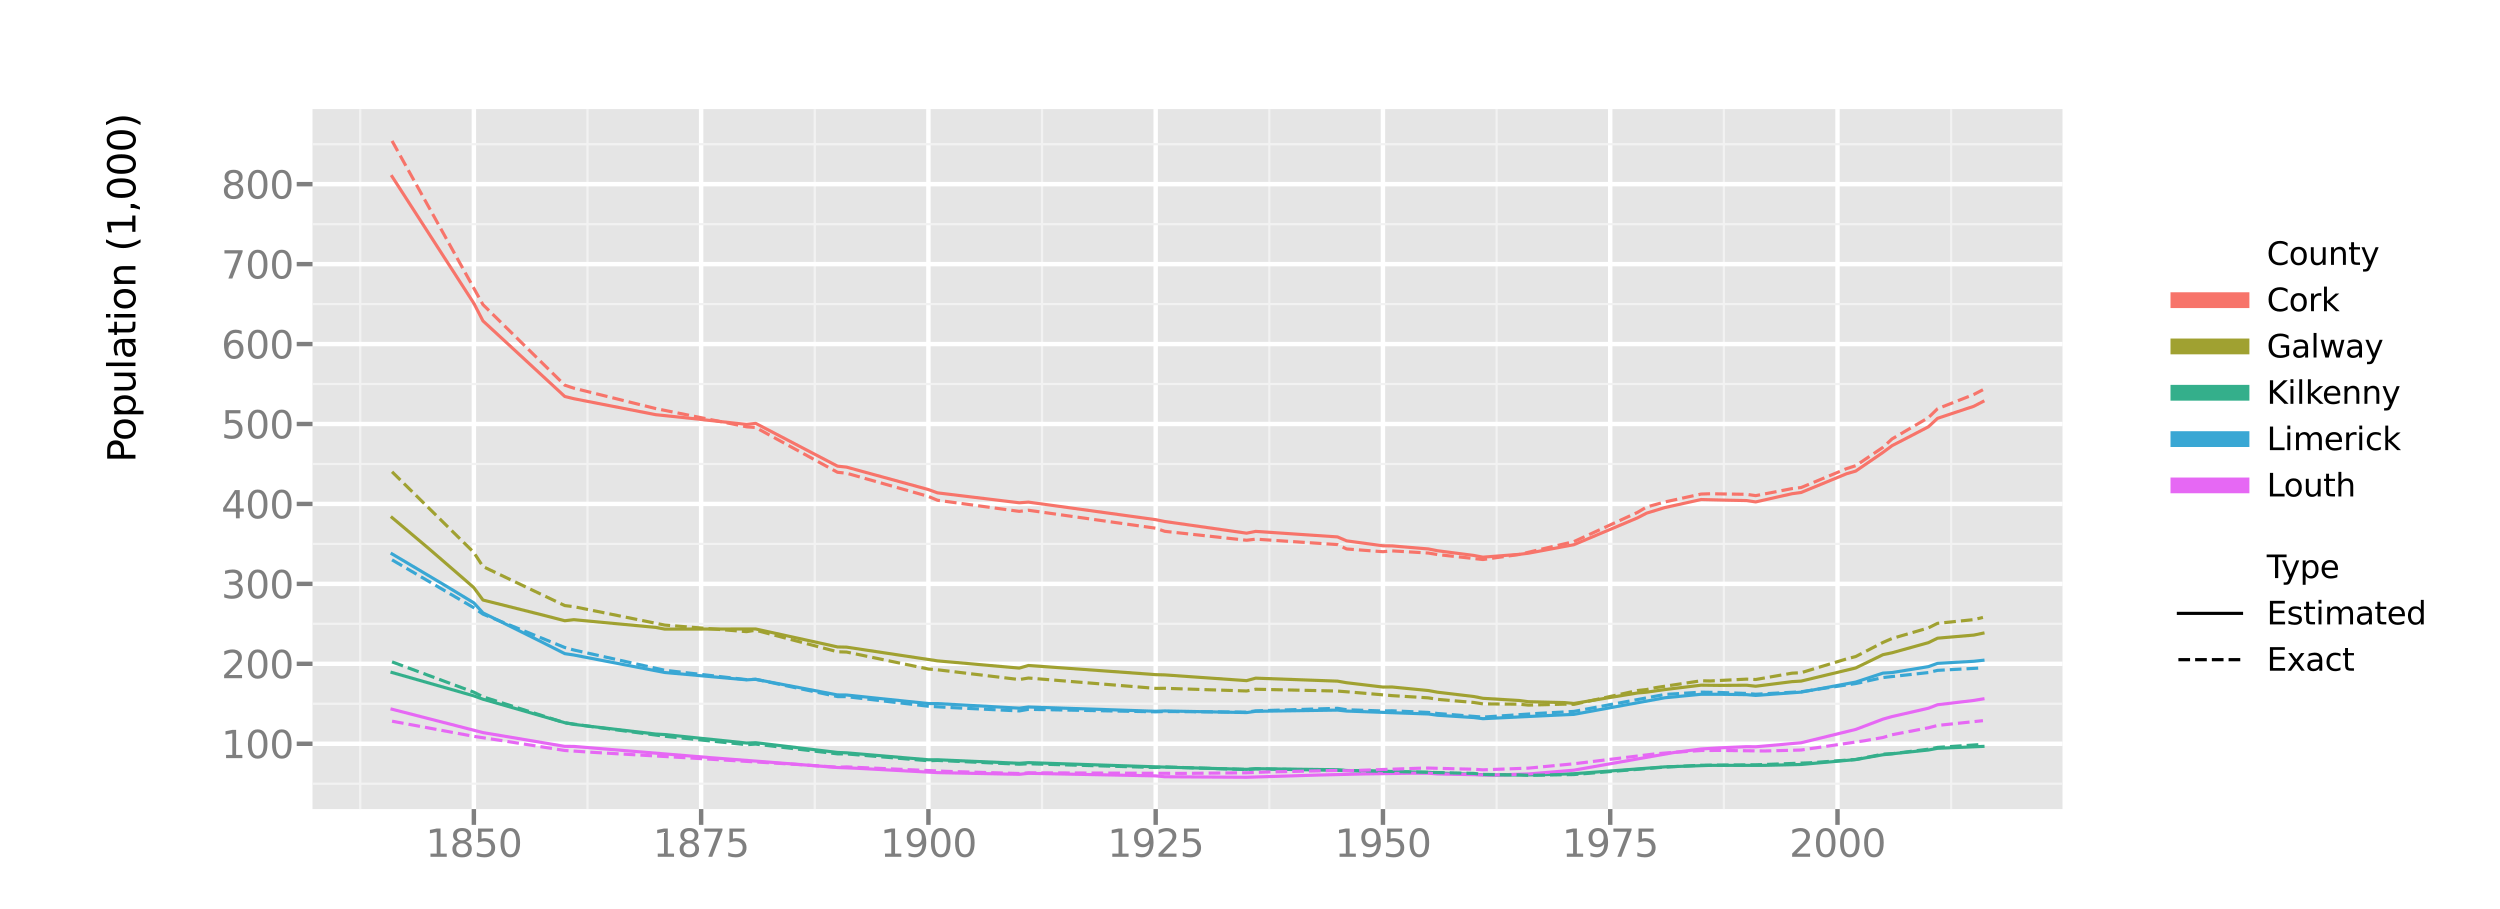 <?xml version="1.0" encoding="utf-8" standalone="no"?>
<!DOCTYPE svg PUBLIC "-//W3C//DTD SVG 1.1//EN"
  "http://www.w3.org/Graphics/SVG/1.1/DTD/svg11.dtd">
<svg xmlns:xlink="http://www.w3.org/1999/xlink" width="792pt" height="288pt" viewBox="0 0 792 288" xmlns="http://www.w3.org/2000/svg" version="1.1">
 <defs>
  <style type="text/css">*{stroke-linejoin: round; stroke-linecap: butt}</style>
 </defs>
 <g id="figure_1">
  <g id="patch_1">
   <path d="M 0 288 
L 792 288 
L 792 0 
L 0 0 
z
" style="fill: #ffffff"/>
  </g>
  <g id="axes_1">
   <g id="patch_2">
    <path d="M 99 256.32 
L 653.4 256.32 
L 653.4 34.56 
L 99 34.56 
z
" style="fill: #e5e5e5"/>
   </g>
   <g id="matplotlib.axis_1">
    <g id="xtick_1">
     <g id="line2d_1">
      <path d="M 150.12 256.32 
L 150.12 34.56 
" clip-path="url(#p466cebaa60)" style="fill: none; stroke: #ffffff; stroke-width: 1.4; stroke-linecap: square"/>
     </g>
     <g id="line2d_2">
      <defs>
       <path id="mb47b678140" d="M 0 0 
L 0 5 
" style="stroke: #7f7f7f; stroke-width: 1.4"/>
      </defs>
      <g>
       <use xlink:href="#mb47b678140" x="150.12" y="256.32" style="fill: #7f7f7f; stroke: #7f7f7f; stroke-width: 1.4"/>
      </g>
     </g>
     <g id="text_1">
      <!-- 1850 -->
      <g style="fill: #7f7f7f" transform="translate(134.85 271.438)scale(0.12 -0.12)">
       <defs>
        <path id="DejaVuSans-31" d="M 794 531 
L 1825 531 
L 1825 4091 
L 703 3866 
L 703 4441 
L 1819 4666 
L 2450 4666 
L 2450 531 
L 3481 531 
L 3481 0 
L 794 0 
L 794 531 
z
" transform="scale(0.016)"/>
        <path id="DejaVuSans-38" d="M 2034 2216 
Q 1584 2216 1326 1975 
Q 1069 1734 1069 1313 
Q 1069 891 1326 650 
Q 1584 409 2034 409 
Q 2484 409 2743 651 
Q 3003 894 3003 1313 
Q 3003 1734 2745 1975 
Q 2488 2216 2034 2216 
z
M 1403 2484 
Q 997 2584 770 2862 
Q 544 3141 544 3541 
Q 544 4100 942 4425 
Q 1341 4750 2034 4750 
Q 2731 4750 3128 4425 
Q 3525 4100 3525 3541 
Q 3525 3141 3298 2862 
Q 3072 2584 2669 2484 
Q 3125 2378 3379 2068 
Q 3634 1759 3634 1313 
Q 3634 634 3220 271 
Q 2806 -91 2034 -91 
Q 1263 -91 848 271 
Q 434 634 434 1313 
Q 434 1759 690 2068 
Q 947 2378 1403 2484 
z
M 1172 3481 
Q 1172 3119 1398 2916 
Q 1625 2713 2034 2713 
Q 2441 2713 2670 2916 
Q 2900 3119 2900 3481 
Q 2900 3844 2670 4047 
Q 2441 4250 2034 4250 
Q 1625 4250 1398 4047 
Q 1172 3844 1172 3481 
z
" transform="scale(0.016)"/>
        <path id="DejaVuSans-35" d="M 691 4666 
L 3169 4666 
L 3169 4134 
L 1269 4134 
L 1269 2991 
Q 1406 3038 1543 3061 
Q 1681 3084 1819 3084 
Q 2600 3084 3056 2656 
Q 3513 2228 3513 1497 
Q 3513 744 3044 326 
Q 2575 -91 1722 -91 
Q 1428 -91 1123 -41 
Q 819 9 494 109 
L 494 744 
Q 775 591 1075 516 
Q 1375 441 1709 441 
Q 2250 441 2565 725 
Q 2881 1009 2881 1497 
Q 2881 1984 2565 2268 
Q 2250 2553 1709 2553 
Q 1456 2553 1204 2497 
Q 953 2441 691 2322 
L 691 4666 
z
" transform="scale(0.016)"/>
        <path id="DejaVuSans-30" d="M 2034 4250 
Q 1547 4250 1301 3770 
Q 1056 3291 1056 2328 
Q 1056 1369 1301 889 
Q 1547 409 2034 409 
Q 2525 409 2770 889 
Q 3016 1369 3016 2328 
Q 3016 3291 2770 3770 
Q 2525 4250 2034 4250 
z
M 2034 4750 
Q 2819 4750 3233 4129 
Q 3647 3509 3647 2328 
Q 3647 1150 3233 529 
Q 2819 -91 2034 -91 
Q 1250 -91 836 529 
Q 422 1150 422 2328 
Q 422 3509 836 4129 
Q 1250 4750 2034 4750 
z
" transform="scale(0.016)"/>
       </defs>
       <use xlink:href="#DejaVuSans-31"/>
       <use xlink:href="#DejaVuSans-38" x="63.623"/>
       <use xlink:href="#DejaVuSans-35" x="127.246"/>
       <use xlink:href="#DejaVuSans-30" x="190.869"/>
      </g>
     </g>
    </g>
    <g id="xtick_2">
     <g id="line2d_3">
      <path d="M 222.12 256.32 
L 222.12 34.56 
" clip-path="url(#p466cebaa60)" style="fill: none; stroke: #ffffff; stroke-width: 1.4; stroke-linecap: square"/>
     </g>
     <g id="line2d_4">
      <g>
       <use xlink:href="#mb47b678140" x="222.12" y="256.32" style="fill: #7f7f7f; stroke: #7f7f7f; stroke-width: 1.4"/>
      </g>
     </g>
     <g id="text_2">
      <!-- 1875 -->
      <g style="fill: #7f7f7f" transform="translate(206.85 271.438)scale(0.12 -0.12)">
       <defs>
        <path id="DejaVuSans-37" d="M 525 4666 
L 3525 4666 
L 3525 4397 
L 1831 0 
L 1172 0 
L 2766 4134 
L 525 4134 
L 525 4666 
z
" transform="scale(0.016)"/>
       </defs>
       <use xlink:href="#DejaVuSans-31"/>
       <use xlink:href="#DejaVuSans-38" x="63.623"/>
       <use xlink:href="#DejaVuSans-37" x="127.246"/>
       <use xlink:href="#DejaVuSans-35" x="190.869"/>
      </g>
     </g>
    </g>
    <g id="xtick_3">
     <g id="line2d_5">
      <path d="M 294.12 256.32 
L 294.12 34.56 
" clip-path="url(#p466cebaa60)" style="fill: none; stroke: #ffffff; stroke-width: 1.4; stroke-linecap: square"/>
     </g>
     <g id="line2d_6">
      <g>
       <use xlink:href="#mb47b678140" x="294.12" y="256.32" style="fill: #7f7f7f; stroke: #7f7f7f; stroke-width: 1.4"/>
      </g>
     </g>
     <g id="text_3">
      <!-- 1900 -->
      <g style="fill: #7f7f7f" transform="translate(278.85 271.438)scale(0.12 -0.12)">
       <defs>
        <path id="DejaVuSans-39" d="M 703 97 
L 703 672 
Q 941 559 1184 500 
Q 1428 441 1663 441 
Q 2288 441 2617 861 
Q 2947 1281 2994 2138 
Q 2813 1869 2534 1725 
Q 2256 1581 1919 1581 
Q 1219 1581 811 2004 
Q 403 2428 403 3163 
Q 403 3881 828 4315 
Q 1253 4750 1959 4750 
Q 2769 4750 3195 4129 
Q 3622 3509 3622 2328 
Q 3622 1225 3098 567 
Q 2575 -91 1691 -91 
Q 1453 -91 1209 -44 
Q 966 3 703 97 
z
M 1959 2075 
Q 2384 2075 2632 2365 
Q 2881 2656 2881 3163 
Q 2881 3666 2632 3958 
Q 2384 4250 1959 4250 
Q 1534 4250 1286 3958 
Q 1038 3666 1038 3163 
Q 1038 2656 1286 2365 
Q 1534 2075 1959 2075 
z
" transform="scale(0.016)"/>
       </defs>
       <use xlink:href="#DejaVuSans-31"/>
       <use xlink:href="#DejaVuSans-39" x="63.623"/>
       <use xlink:href="#DejaVuSans-30" x="127.246"/>
       <use xlink:href="#DejaVuSans-30" x="190.869"/>
      </g>
     </g>
    </g>
    <g id="xtick_4">
     <g id="line2d_7">
      <path d="M 366.12 256.32 
L 366.12 34.56 
" clip-path="url(#p466cebaa60)" style="fill: none; stroke: #ffffff; stroke-width: 1.4; stroke-linecap: square"/>
     </g>
     <g id="line2d_8">
      <g>
       <use xlink:href="#mb47b678140" x="366.12" y="256.32" style="fill: #7f7f7f; stroke: #7f7f7f; stroke-width: 1.4"/>
      </g>
     </g>
     <g id="text_4">
      <!-- 1925 -->
      <g style="fill: #7f7f7f" transform="translate(350.85 271.438)scale(0.12 -0.12)">
       <defs>
        <path id="DejaVuSans-32" d="M 1228 531 
L 3431 531 
L 3431 0 
L 469 0 
L 469 531 
Q 828 903 1448 1529 
Q 2069 2156 2228 2338 
Q 2531 2678 2651 2914 
Q 2772 3150 2772 3378 
Q 2772 3750 2511 3984 
Q 2250 4219 1831 4219 
Q 1534 4219 1204 4116 
Q 875 4013 500 3803 
L 500 4441 
Q 881 4594 1212 4672 
Q 1544 4750 1819 4750 
Q 2544 4750 2975 4387 
Q 3406 4025 3406 3419 
Q 3406 3131 3298 2873 
Q 3191 2616 2906 2266 
Q 2828 2175 2409 1742 
Q 1991 1309 1228 531 
z
" transform="scale(0.016)"/>
       </defs>
       <use xlink:href="#DejaVuSans-31"/>
       <use xlink:href="#DejaVuSans-39" x="63.623"/>
       <use xlink:href="#DejaVuSans-32" x="127.246"/>
       <use xlink:href="#DejaVuSans-35" x="190.869"/>
      </g>
     </g>
    </g>
    <g id="xtick_5">
     <g id="line2d_9">
      <path d="M 438.12 256.32 
L 438.12 34.56 
" clip-path="url(#p466cebaa60)" style="fill: none; stroke: #ffffff; stroke-width: 1.4; stroke-linecap: square"/>
     </g>
     <g id="line2d_10">
      <g>
       <use xlink:href="#mb47b678140" x="438.12" y="256.32" style="fill: #7f7f7f; stroke: #7f7f7f; stroke-width: 1.4"/>
      </g>
     </g>
     <g id="text_5">
      <!-- 1950 -->
      <g style="fill: #7f7f7f" transform="translate(422.85 271.438)scale(0.12 -0.12)">
       <use xlink:href="#DejaVuSans-31"/>
       <use xlink:href="#DejaVuSans-39" x="63.623"/>
       <use xlink:href="#DejaVuSans-35" x="127.246"/>
       <use xlink:href="#DejaVuSans-30" x="190.869"/>
      </g>
     </g>
    </g>
    <g id="xtick_6">
     <g id="line2d_11">
      <path d="M 510.12 256.32 
L 510.12 34.56 
" clip-path="url(#p466cebaa60)" style="fill: none; stroke: #ffffff; stroke-width: 1.4; stroke-linecap: square"/>
     </g>
     <g id="line2d_12">
      <g>
       <use xlink:href="#mb47b678140" x="510.12" y="256.32" style="fill: #7f7f7f; stroke: #7f7f7f; stroke-width: 1.4"/>
      </g>
     </g>
     <g id="text_6">
      <!-- 1975 -->
      <g style="fill: #7f7f7f" transform="translate(494.85 271.438)scale(0.12 -0.12)">
       <use xlink:href="#DejaVuSans-31"/>
       <use xlink:href="#DejaVuSans-39" x="63.623"/>
       <use xlink:href="#DejaVuSans-37" x="127.246"/>
       <use xlink:href="#DejaVuSans-35" x="190.869"/>
      </g>
     </g>
    </g>
    <g id="xtick_7">
     <g id="line2d_13">
      <path d="M 582.12 256.32 
L 582.12 34.56 
" clip-path="url(#p466cebaa60)" style="fill: none; stroke: #ffffff; stroke-width: 1.4; stroke-linecap: square"/>
     </g>
     <g id="line2d_14">
      <g>
       <use xlink:href="#mb47b678140" x="582.12" y="256.32" style="fill: #7f7f7f; stroke: #7f7f7f; stroke-width: 1.4"/>
      </g>
     </g>
     <g id="text_7">
      <!-- 2000 -->
      <g style="fill: #7f7f7f" transform="translate(566.85 271.438)scale(0.12 -0.12)">
       <use xlink:href="#DejaVuSans-32"/>
       <use xlink:href="#DejaVuSans-30" x="63.623"/>
       <use xlink:href="#DejaVuSans-30" x="127.246"/>
       <use xlink:href="#DejaVuSans-30" x="190.869"/>
      </g>
     </g>
    </g>
    <g id="xtick_8">
     <g id="line2d_15">
      <path d="M 114.12 256.32 
L 114.12 34.56 
" clip-path="url(#p466cebaa60)" style="fill: none; stroke: #f2f2f2; stroke-width: 0.7; stroke-linecap: square"/>
     </g>
     <g id="line2d_16"/>
    </g>
    <g id="xtick_9">
     <g id="line2d_17">
      <path d="M 186.12 256.32 
L 186.12 34.56 
" clip-path="url(#p466cebaa60)" style="fill: none; stroke: #f2f2f2; stroke-width: 0.7; stroke-linecap: square"/>
     </g>
     <g id="line2d_18"/>
    </g>
    <g id="xtick_10">
     <g id="line2d_19">
      <path d="M 258.12 256.32 
L 258.12 34.56 
" clip-path="url(#p466cebaa60)" style="fill: none; stroke: #f2f2f2; stroke-width: 0.7; stroke-linecap: square"/>
     </g>
     <g id="line2d_20"/>
    </g>
    <g id="xtick_11">
     <g id="line2d_21">
      <path d="M 330.12 256.32 
L 330.12 34.56 
" clip-path="url(#p466cebaa60)" style="fill: none; stroke: #f2f2f2; stroke-width: 0.7; stroke-linecap: square"/>
     </g>
     <g id="line2d_22"/>
    </g>
    <g id="xtick_12">
     <g id="line2d_23">
      <path d="M 402.12 256.32 
L 402.12 34.56 
" clip-path="url(#p466cebaa60)" style="fill: none; stroke: #f2f2f2; stroke-width: 0.7; stroke-linecap: square"/>
     </g>
     <g id="line2d_24"/>
    </g>
    <g id="xtick_13">
     <g id="line2d_25">
      <path d="M 474.12 256.32 
L 474.12 34.56 
" clip-path="url(#p466cebaa60)" style="fill: none; stroke: #f2f2f2; stroke-width: 0.7; stroke-linecap: square"/>
     </g>
     <g id="line2d_26"/>
    </g>
    <g id="xtick_14">
     <g id="line2d_27">
      <path d="M 546.12 256.32 
L 546.12 34.56 
" clip-path="url(#p466cebaa60)" style="fill: none; stroke: #f2f2f2; stroke-width: 0.7; stroke-linecap: square"/>
     </g>
     <g id="line2d_28"/>
    </g>
    <g id="xtick_15">
     <g id="line2d_29">
      <path d="M 618.12 256.32 
L 618.12 34.56 
" clip-path="url(#p466cebaa60)" style="fill: none; stroke: #f2f2f2; stroke-width: 0.7; stroke-linecap: square"/>
     </g>
     <g id="line2d_30"/>
    </g>
   </g>
   <g id="matplotlib.axis_2">
    <g id="ytick_1">
     <g id="line2d_31">
      <path d="M 99 235.622 
L 653.4 235.622 
" clip-path="url(#p466cebaa60)" style="fill: none; stroke: #ffffff; stroke-width: 1.4; stroke-linecap: square"/>
     </g>
     <g id="line2d_32">
      <defs>
       <path id="mba3b864c32" d="M 0 0 
L -5 0 
" style="stroke: #7f7f7f; stroke-width: 1.4"/>
      </defs>
      <g>
       <use xlink:href="#mba3b864c32" x="99" y="235.622" style="fill: #7f7f7f; stroke: #7f7f7f; stroke-width: 1.4"/>
      </g>
     </g>
     <g id="text_8">
      <!-- 100 -->
      <g style="fill: #7f7f7f" transform="translate(70.095 240.181)scale(0.12 -0.12)">
       <use xlink:href="#DejaVuSans-31"/>
       <use xlink:href="#DejaVuSans-30" x="63.623"/>
       <use xlink:href="#DejaVuSans-30" x="127.246"/>
      </g>
     </g>
    </g>
    <g id="ytick_2">
     <g id="line2d_33">
      <path d="M 99 210.297 
L 653.4 210.297 
" clip-path="url(#p466cebaa60)" style="fill: none; stroke: #ffffff; stroke-width: 1.4; stroke-linecap: square"/>
     </g>
     <g id="line2d_34">
      <g>
       <use xlink:href="#mba3b864c32" x="99" y="210.297" style="fill: #7f7f7f; stroke: #7f7f7f; stroke-width: 1.4"/>
      </g>
     </g>
     <g id="text_9">
      <!-- 200 -->
      <g style="fill: #7f7f7f" transform="translate(70.095 214.856)scale(0.12 -0.12)">
       <use xlink:href="#DejaVuSans-32"/>
       <use xlink:href="#DejaVuSans-30" x="63.623"/>
       <use xlink:href="#DejaVuSans-30" x="127.246"/>
      </g>
     </g>
    </g>
    <g id="ytick_3">
     <g id="line2d_35">
      <path d="M 99 184.972 
L 653.4 184.972 
" clip-path="url(#p466cebaa60)" style="fill: none; stroke: #ffffff; stroke-width: 1.4; stroke-linecap: square"/>
     </g>
     <g id="line2d_36">
      <g>
       <use xlink:href="#mba3b864c32" x="99" y="184.972" style="fill: #7f7f7f; stroke: #7f7f7f; stroke-width: 1.4"/>
      </g>
     </g>
     <g id="text_10">
      <!-- 300 -->
      <g style="fill: #7f7f7f" transform="translate(70.095 189.531)scale(0.12 -0.12)">
       <defs>
        <path id="DejaVuSans-33" d="M 2597 2516 
Q 3050 2419 3304 2112 
Q 3559 1806 3559 1356 
Q 3559 666 3084 287 
Q 2609 -91 1734 -91 
Q 1441 -91 1130 -33 
Q 819 25 488 141 
L 488 750 
Q 750 597 1062 519 
Q 1375 441 1716 441 
Q 2309 441 2620 675 
Q 2931 909 2931 1356 
Q 2931 1769 2642 2001 
Q 2353 2234 1838 2234 
L 1294 2234 
L 1294 2753 
L 1863 2753 
Q 2328 2753 2575 2939 
Q 2822 3125 2822 3475 
Q 2822 3834 2567 4026 
Q 2313 4219 1838 4219 
Q 1578 4219 1281 4162 
Q 984 4106 628 3988 
L 628 4550 
Q 988 4650 1302 4700 
Q 1616 4750 1894 4750 
Q 2613 4750 3031 4423 
Q 3450 4097 3450 3541 
Q 3450 3153 3228 2886 
Q 3006 2619 2597 2516 
z
" transform="scale(0.016)"/>
       </defs>
       <use xlink:href="#DejaVuSans-33"/>
       <use xlink:href="#DejaVuSans-30" x="63.623"/>
       <use xlink:href="#DejaVuSans-30" x="127.246"/>
      </g>
     </g>
    </g>
    <g id="ytick_4">
     <g id="line2d_37">
      <path d="M 99 159.646 
L 653.4 159.646 
" clip-path="url(#p466cebaa60)" style="fill: none; stroke: #ffffff; stroke-width: 1.4; stroke-linecap: square"/>
     </g>
     <g id="line2d_38">
      <g>
       <use xlink:href="#mba3b864c32" x="99" y="159.646" style="fill: #7f7f7f; stroke: #7f7f7f; stroke-width: 1.4"/>
      </g>
     </g>
     <g id="text_11">
      <!-- 400 -->
      <g style="fill: #7f7f7f" transform="translate(70.095 164.206)scale(0.12 -0.12)">
       <defs>
        <path id="DejaVuSans-34" d="M 2419 4116 
L 825 1625 
L 2419 1625 
L 2419 4116 
z
M 2253 4666 
L 3047 4666 
L 3047 1625 
L 3713 1625 
L 3713 1100 
L 3047 1100 
L 3047 0 
L 2419 0 
L 2419 1100 
L 313 1100 
L 313 1709 
L 2253 4666 
z
" transform="scale(0.016)"/>
       </defs>
       <use xlink:href="#DejaVuSans-34"/>
       <use xlink:href="#DejaVuSans-30" x="63.623"/>
       <use xlink:href="#DejaVuSans-30" x="127.246"/>
      </g>
     </g>
    </g>
    <g id="ytick_5">
     <g id="line2d_39">
      <path d="M 99 134.321 
L 653.4 134.321 
" clip-path="url(#p466cebaa60)" style="fill: none; stroke: #ffffff; stroke-width: 1.4; stroke-linecap: square"/>
     </g>
     <g id="line2d_40">
      <g>
       <use xlink:href="#mba3b864c32" x="99" y="134.321" style="fill: #7f7f7f; stroke: #7f7f7f; stroke-width: 1.4"/>
      </g>
     </g>
     <g id="text_12">
      <!-- 500 -->
      <g style="fill: #7f7f7f" transform="translate(70.095 138.88)scale(0.12 -0.12)">
       <use xlink:href="#DejaVuSans-35"/>
       <use xlink:href="#DejaVuSans-30" x="63.623"/>
       <use xlink:href="#DejaVuSans-30" x="127.246"/>
      </g>
     </g>
    </g>
    <g id="ytick_6">
     <g id="line2d_41">
      <path d="M 99 108.996 
L 653.4 108.996 
" clip-path="url(#p466cebaa60)" style="fill: none; stroke: #ffffff; stroke-width: 1.4; stroke-linecap: square"/>
     </g>
     <g id="line2d_42">
      <g>
       <use xlink:href="#mba3b864c32" x="99" y="108.996" style="fill: #7f7f7f; stroke: #7f7f7f; stroke-width: 1.4"/>
      </g>
     </g>
     <g id="text_13">
      <!-- 600 -->
      <g style="fill: #7f7f7f" transform="translate(70.095 113.555)scale(0.12 -0.12)">
       <defs>
        <path id="DejaVuSans-36" d="M 2113 2584 
Q 1688 2584 1439 2293 
Q 1191 2003 1191 1497 
Q 1191 994 1439 701 
Q 1688 409 2113 409 
Q 2538 409 2786 701 
Q 3034 994 3034 1497 
Q 3034 2003 2786 2293 
Q 2538 2584 2113 2584 
z
M 3366 4563 
L 3366 3988 
Q 3128 4100 2886 4159 
Q 2644 4219 2406 4219 
Q 1781 4219 1451 3797 
Q 1122 3375 1075 2522 
Q 1259 2794 1537 2939 
Q 1816 3084 2150 3084 
Q 2853 3084 3261 2657 
Q 3669 2231 3669 1497 
Q 3669 778 3244 343 
Q 2819 -91 2113 -91 
Q 1303 -91 875 529 
Q 447 1150 447 2328 
Q 447 3434 972 4092 
Q 1497 4750 2381 4750 
Q 2619 4750 2861 4703 
Q 3103 4656 3366 4563 
z
" transform="scale(0.016)"/>
       </defs>
       <use xlink:href="#DejaVuSans-36"/>
       <use xlink:href="#DejaVuSans-30" x="63.623"/>
       <use xlink:href="#DejaVuSans-30" x="127.246"/>
      </g>
     </g>
    </g>
    <g id="ytick_7">
     <g id="line2d_43">
      <path d="M 99 83.671 
L 653.4 83.671 
" clip-path="url(#p466cebaa60)" style="fill: none; stroke: #ffffff; stroke-width: 1.4; stroke-linecap: square"/>
     </g>
     <g id="line2d_44">
      <g>
       <use xlink:href="#mba3b864c32" x="99" y="83.671" style="fill: #7f7f7f; stroke: #7f7f7f; stroke-width: 1.4"/>
      </g>
     </g>
     <g id="text_14">
      <!-- 700 -->
      <g style="fill: #7f7f7f" transform="translate(70.095 88.23)scale(0.12 -0.12)">
       <use xlink:href="#DejaVuSans-37"/>
       <use xlink:href="#DejaVuSans-30" x="63.623"/>
       <use xlink:href="#DejaVuSans-30" x="127.246"/>
      </g>
     </g>
    </g>
    <g id="ytick_8">
     <g id="line2d_45">
      <path d="M 99 58.346 
L 653.4 58.346 
" clip-path="url(#p466cebaa60)" style="fill: none; stroke: #ffffff; stroke-width: 1.4; stroke-linecap: square"/>
     </g>
     <g id="line2d_46">
      <g>
       <use xlink:href="#mba3b864c32" x="99" y="58.346" style="fill: #7f7f7f; stroke: #7f7f7f; stroke-width: 1.4"/>
      </g>
     </g>
     <g id="text_15">
      <!-- 800 -->
      <g style="fill: #7f7f7f" transform="translate(70.095 62.905)scale(0.12 -0.12)">
       <use xlink:href="#DejaVuSans-38"/>
       <use xlink:href="#DejaVuSans-30" x="63.623"/>
       <use xlink:href="#DejaVuSans-30" x="127.246"/>
      </g>
     </g>
    </g>
    <g id="ytick_9">
     <g id="line2d_47">
      <path d="M 99 248.285 
L 653.4 248.285 
" clip-path="url(#p466cebaa60)" style="fill: none; stroke: #f2f2f2; stroke-width: 0.7; stroke-linecap: square"/>
     </g>
     <g id="line2d_48"/>
    </g>
    <g id="ytick_10">
     <g id="line2d_49">
      <path d="M 99 222.96 
L 653.4 222.96 
" clip-path="url(#p466cebaa60)" style="fill: none; stroke: #f2f2f2; stroke-width: 0.7; stroke-linecap: square"/>
     </g>
     <g id="line2d_50"/>
    </g>
    <g id="ytick_11">
     <g id="line2d_51">
      <path d="M 99 197.634 
L 653.4 197.634 
" clip-path="url(#p466cebaa60)" style="fill: none; stroke: #f2f2f2; stroke-width: 0.7; stroke-linecap: square"/>
     </g>
     <g id="line2d_52"/>
    </g>
    <g id="ytick_12">
     <g id="line2d_53">
      <path d="M 99 172.309 
L 653.4 172.309 
" clip-path="url(#p466cebaa60)" style="fill: none; stroke: #f2f2f2; stroke-width: 0.7; stroke-linecap: square"/>
     </g>
     <g id="line2d_54"/>
    </g>
    <g id="ytick_13">
     <g id="line2d_55">
      <path d="M 99 146.984 
L 653.4 146.984 
" clip-path="url(#p466cebaa60)" style="fill: none; stroke: #f2f2f2; stroke-width: 0.7; stroke-linecap: square"/>
     </g>
     <g id="line2d_56"/>
    </g>
    <g id="ytick_14">
     <g id="line2d_57">
      <path d="M 99 121.659 
L 653.4 121.659 
" clip-path="url(#p466cebaa60)" style="fill: none; stroke: #f2f2f2; stroke-width: 0.7; stroke-linecap: square"/>
     </g>
     <g id="line2d_58"/>
    </g>
    <g id="ytick_15">
     <g id="line2d_59">
      <path d="M 99 96.333 
L 653.4 96.333 
" clip-path="url(#p466cebaa60)" style="fill: none; stroke: #f2f2f2; stroke-width: 0.7; stroke-linecap: square"/>
     </g>
     <g id="line2d_60"/>
    </g>
    <g id="ytick_16">
     <g id="line2d_61">
      <path d="M 99 71.008 
L 653.4 71.008 
" clip-path="url(#p466cebaa60)" style="fill: none; stroke: #f2f2f2; stroke-width: 0.7; stroke-linecap: square"/>
     </g>
     <g id="line2d_62"/>
    </g>
    <g id="ytick_17">
     <g id="line2d_63">
      <path d="M 99 45.683 
L 653.4 45.683 
" clip-path="url(#p466cebaa60)" style="fill: none; stroke: #f2f2f2; stroke-width: 0.7; stroke-linecap: square"/>
     </g>
     <g id="line2d_64"/>
    </g>
   </g>
   <g id="line2d_65">
    <path d="M 124.2 55.907 
L 150.12 96.102 
L 153 101.659 
L 178.92 125.603 
L 181.8 126.311 
L 207.72 131.371 
L 216.36 132.264 
L 236.52 134.458 
L 239.4 134.123 
L 265.32 147.679 
L 268.2 147.987 
L 294.12 155.097 
L 297 156.136 
L 322.92 159.284 
L 325.8 159.068 
L 366.12 164.627 
L 369 165.212 
L 394.92 168.912 
L 397.8 168.341 
L 423.72 170.094 
L 426.6 171.335 
L 438.12 172.91 
L 441 172.941 
L 452.52 173.907 
L 455.4 174.473 
L 466.92 175.966 
L 469.8 176.511 
L 481.32 175.616 
L 484.2 175.261 
L 498.6 172.567 
L 518.76 164.064 
L 521.64 162.566 
L 527.4 160.807 
L 538.92 158.25 
L 547.56 158.466 
L 553.32 158.58 
L 556.2 159.009 
L 567.72 156.409 
L 570.6 156.02 
L 585 150.076 
L 587.88 149.248 
L 596.52 143.321 
L 599.4 141.187 
L 610.92 135.212 
L 613.8 132.532 
L 625.32 128.701 
L 628.2 127.203 
L 628.2 127.203 
" clip-path="url(#p466cebaa60)" style="fill: none; stroke: #f7746a; stroke-linecap: square"/>
   </g>
   <g id="line2d_66">
    <path d="M 124.2 163.968 
L 135.72 173.691 
L 147.24 183.652 
L 150.12 186.179 
L 153 190.091 
L 173.16 195.157 
L 178.92 196.648 
L 181.8 196.311 
L 207.72 198.764 
L 210.6 199.303 
L 239.4 199.258 
L 262.44 204.303 
L 265.32 204.951 
L 268.2 205.015 
L 297 209.36 
L 322.92 211.655 
L 325.8 210.822 
L 363.24 213.512 
L 366.12 213.729 
L 369 213.805 
L 394.92 215.627 
L 397.8 214.839 
L 423.72 215.785 
L 426.6 216.287 
L 438.12 217.662 
L 441 217.638 
L 452.52 218.766 
L 455.4 219.288 
L 466.92 220.657 
L 469.8 221.225 
L 481.32 221.918 
L 484.2 222.298 
L 495.72 222.579 
L 498.6 222.856 
L 518.76 219.535 
L 521.64 219.285 
L 527.4 218.46 
L 538.92 217.063 
L 544.68 217.135 
L 553.32 217.077 
L 556.2 217.4 
L 567.72 215.94 
L 570.6 215.77 
L 587.88 211.619 
L 596.52 207.403 
L 599.4 206.798 
L 610.92 203.595 
L 613.8 202.18 
L 625.32 201.193 
L 628.2 200.593 
L 628.2 200.593 
" clip-path="url(#p466cebaa60)" style="fill: none; stroke: #a0a131; stroke-linecap: square"/>
   </g>
   <g id="line2d_67">
    <path d="M 124.2 213.052 
L 150.12 220.461 
L 153 221.513 
L 178.92 228.958 
L 181.8 229.497 
L 207.72 232.543 
L 210.6 232.707 
L 236.52 235.395 
L 239.4 235.285 
L 265.32 238.375 
L 268.2 238.495 
L 294.12 240.698 
L 297 240.694 
L 322.92 241.81 
L 325.8 241.599 
L 369 243.024 
L 394.92 243.732 
L 397.8 243.525 
L 423.72 243.846 
L 426.6 244.095 
L 441 244.451 
L 452.52 244.677 
L 458.28 244.981 
L 472.68 245.539 
L 487.08 245.48 
L 498.6 245.118 
L 527.4 242.942 
L 541.8 242.467 
L 559.08 242.467 
L 570.6 242.19 
L 587.88 240.637 
L 596.52 239.105 
L 610.92 237.605 
L 613.8 237.072 
L 628.2 236.46 
L 628.2 236.46 
" clip-path="url(#p466cebaa60)" style="fill: none; stroke: #34af8b; stroke-linecap: square"/>
   </g>
   <g id="line2d_68">
    <path d="M 124.2 175.48 
L 141.48 185.755 
L 150.12 190.992 
L 153 194.157 
L 170.28 202.715 
L 178.92 207.075 
L 181.8 207.51 
L 210.6 213.049 
L 236.52 215.376 
L 239.4 215.206 
L 265.32 220.154 
L 268.2 220.181 
L 294.12 222.886 
L 297 222.894 
L 322.92 224.345 
L 325.8 223.971 
L 366.12 225.33 
L 369 225.22 
L 394.92 225.745 
L 397.8 225.344 
L 423.72 224.961 
L 426.6 225.264 
L 452.52 226.19 
L 455.4 226.59 
L 466.92 227.323 
L 469.8 227.682 
L 492.84 226.573 
L 498.6 226.315 
L 527.4 221.053 
L 538.92 219.941 
L 544.68 219.943 
L 553.32 220.062 
L 556.2 220.313 
L 570.6 219.267 
L 587.88 216.088 
L 596.52 213.241 
L 599.4 213.067 
L 610.92 211.194 
L 613.8 210.157 
L 625.32 209.49 
L 628.2 209.178 
L 628.2 209.178 
" clip-path="url(#p466cebaa60)" style="fill: none; stroke: #39a7d4; stroke-linecap: square"/>
   </g>
   <g id="line2d_69">
    <path d="M 124.2 224.684 
L 153 232.083 
L 178.92 236.452 
L 181.8 236.469 
L 225 240.021 
L 242.28 241.334 
L 265.32 243.151 
L 271.08 243.369 
L 297 244.766 
L 322.92 245.304 
L 325.8 244.987 
L 366.12 245.797 
L 369 246.077 
L 394.92 246.24 
L 417.96 245.526 
L 432.36 245.181 
L 446.76 244.967 
L 452.52 244.951 
L 455.4 245.186 
L 472.68 245.539 
L 484.2 245.196 
L 498.6 243.992 
L 530.28 238.404 
L 538.92 237.278 
L 544.68 236.923 
L 553.32 236.55 
L 556.2 236.584 
L 570.6 235.308 
L 587.88 231.086 
L 596.52 227.824 
L 599.4 227.006 
L 610.92 224.367 
L 613.8 223.262 
L 625.32 221.893 
L 628.2 221.415 
L 628.2 221.415 
" clip-path="url(#p466cebaa60)" style="fill: none; stroke: #e668f4; stroke-linecap: square"/>
   </g>
   <g id="line2d_70">
    <path d="M 124.2 44.64 
L 153 96.509 
L 178.92 122.027 
L 181.8 122.971 
L 207.72 129.429 
L 233.64 134.637 
L 236.52 135.217 
L 239.4 135.434 
L 265.32 149.62 
L 268.2 149.913 
L 294.12 157.266 
L 297 158.479 
L 322.92 162.001 
L 325.8 161.646 
L 366.12 167.335 
L 369 168.321 
L 394.92 171.156 
L 397.8 170.8 
L 423.72 172.524 
L 426.6 173.913 
L 438.12 174.78 
L 441 174.516 
L 452.52 175.209 
L 455.4 175.687 
L 469.8 177.262 
L 481.32 175.658 
L 487.08 174.268 
L 498.6 171.579 
L 518.76 162.328 
L 521.64 160.63 
L 527.4 159.022 
L 538.92 156.515 
L 541.8 156.421 
L 553.32 156.599 
L 556.2 157.02 
L 567.72 154.79 
L 570.6 154.452 
L 585 148.468 
L 587.88 147.534 
L 596.52 141.721 
L 599.4 139.058 
L 610.92 132.31 
L 613.8 129.501 
L 625.32 124.961 
L 628.2 123.465 
L 628.2 123.465 
" clip-path="url(#p466cebaa60)" style="fill: none; stroke-dasharray: 3.7,1.6; stroke-dashoffset: 0; stroke: #f7746a"/>
   </g>
   <g id="line2d_71">
    <path d="M 124.2 149.466 
L 150.12 175.033 
L 153 179.48 
L 178.92 191.847 
L 181.8 192.195 
L 210.6 198.025 
L 236.52 200.107 
L 239.4 199.659 
L 265.32 206.482 
L 268.2 206.571 
L 294.12 211.952 
L 297 212.184 
L 322.92 215.286 
L 325.8 214.799 
L 366.12 218.078 
L 369 218.055 
L 394.92 218.902 
L 397.8 218.351 
L 423.72 218.926 
L 429.48 219.384 
L 441 220.375 
L 452.52 221.078 
L 455.4 221.553 
L 466.92 222.54 
L 469.8 222.988 
L 481.32 223.089 
L 484.2 223.38 
L 495.72 223.082 
L 498.6 223.156 
L 518.76 218.756 
L 521.64 218.442 
L 524.52 217.84 
L 538.92 215.666 
L 541.8 215.729 
L 553.32 215.149 
L 556.2 215.27 
L 567.72 213.258 
L 570.6 213.12 
L 585 208.736 
L 587.88 207.998 
L 596.52 203.529 
L 599.4 202.276 
L 610.92 198.921 
L 613.8 197.469 
L 625.32 196.292 
L 628.2 195.594 
L 628.2 195.594 
" clip-path="url(#p466cebaa60)" style="fill: none; stroke-dasharray: 3.7,1.6; stroke-dashoffset: 0; stroke: #a0a131"/>
   </g>
   <g id="line2d_72">
    <path d="M 124.2 209.684 
L 150.12 219.28 
L 153 220.744 
L 178.92 228.976 
L 187.56 230.202 
L 210.6 233.247 
L 236.52 235.916 
L 239.4 235.741 
L 265.32 238.826 
L 268.2 238.848 
L 294.12 241.005 
L 297 240.9 
L 322.92 242.11 
L 325.8 241.963 
L 366.12 243.147 
L 369 242.969 
L 394.92 243.781 
L 397.8 243.571 
L 432.36 244.194 
L 466.92 245.019 
L 469.8 245.33 
L 481.32 245.469 
L 484.2 245.635 
L 498.6 245.379 
L 527.4 243.016 
L 538.92 242.428 
L 556.2 242.299 
L 573.48 241.649 
L 587.88 240.601 
L 596.52 238.906 
L 599.4 238.773 
L 610.92 237.345 
L 613.8 236.782 
L 628.2 235.817 
L 628.2 235.817 
" clip-path="url(#p466cebaa60)" style="fill: none; stroke-dasharray: 3.7,1.6; stroke-dashoffset: 0; stroke: #34af8b"/>
   </g>
   <g id="line2d_73">
    <path d="M 124.2 177.367 
L 150.12 192.541 
L 153 194.562 
L 178.92 205.129 
L 181.8 205.921 
L 210.6 212.339 
L 236.52 215.304 
L 239.4 215.202 
L 265.32 220.68 
L 268.2 220.703 
L 294.12 223.74 
L 299.88 224.09 
L 322.92 225.225 
L 325.8 224.715 
L 366.12 225.504 
L 369 225.405 
L 394.92 225.599 
L 397.8 225.2 
L 423.72 224.392 
L 426.6 224.844 
L 438.12 225.238 
L 441 225.178 
L 452.52 225.701 
L 455.4 226.029 
L 469.8 227.179 
L 487.08 226.015 
L 498.6 225.376 
L 527.4 220.006 
L 538.92 219.27 
L 544.68 219.374 
L 553.32 219.684 
L 556.2 219.932 
L 570.6 219.15 
L 587.88 216.551 
L 596.52 214.649 
L 610.92 213.065 
L 613.8 212.371 
L 628.2 211.589 
L 628.2 211.589 
" clip-path="url(#p466cebaa60)" style="fill: none; stroke-dasharray: 3.7,1.6; stroke-dashoffset: 0; stroke: #39a7d4"/>
   </g>
   <g id="line2d_74">
    <path d="M 124.2 228.47 
L 150.12 233.275 
L 158.76 234.587 
L 178.92 237.754 
L 187.56 238.327 
L 219.24 240.169 
L 253.8 242.261 
L 265.32 243.052 
L 268.2 242.957 
L 299.88 244.363 
L 322.92 245.044 
L 325.8 244.824 
L 374.76 245.006 
L 394.92 244.822 
L 400.68 244.589 
L 423.72 244.068 
L 426.6 244.184 
L 449.64 243.373 
L 452.52 243.32 
L 461.16 243.557 
L 466.92 243.689 
L 469.8 243.884 
L 484.2 243.342 
L 498.6 241.966 
L 524.52 238.801 
L 530.28 238.34 
L 538.92 237.765 
L 544.68 237.735 
L 559.08 237.909 
L 570.6 237.606 
L 590.76 234.654 
L 596.52 233.64 
L 599.4 232.769 
L 610.92 230.57 
L 613.8 229.823 
L 628.2 228.307 
L 628.2 228.307 
" clip-path="url(#p466cebaa60)" style="fill: none; stroke-dasharray: 3.7,1.6; stroke-dashoffset: 0; stroke: #e668f4"/>
   </g>
   <g id="patch_3">
    <path d="M 99 256.32 
L 99 34.56 
" style="fill: none; opacity: 0"/>
   </g>
   <g id="patch_4">
    <path d="M 653.4 256.32 
L 653.4 34.56 
" style="fill: none; opacity: 0"/>
   </g>
   <g id="patch_5">
    <path d="M 99 256.32 
L 653.4 256.32 
" style="fill: none; opacity: 0"/>
   </g>
   <g id="patch_6">
    <path d="M 99 34.56 
L 653.4 34.56 
" style="fill: none; opacity: 0"/>
   </g>
   <g id="legend_1">
    <g id="patch_7">
     <path d="M 690.116 83.913 
L 710.108 83.913 
L 710.108 76.915 
L 690.116 76.915 
L 690.116 83.913 
z
" style="fill: none"/>
    </g>
    <g id="text_16">
     <!-- County -->
     <g transform="translate(718.105 83.913)scale(0.1 -0.1)">
      <defs>
       <path id="DejaVuSans-43" d="M 4122 4306 
L 4122 3641 
Q 3803 3938 3442 4084 
Q 3081 4231 2675 4231 
Q 1875 4231 1450 3742 
Q 1025 3253 1025 2328 
Q 1025 1406 1450 917 
Q 1875 428 2675 428 
Q 3081 428 3442 575 
Q 3803 722 4122 1019 
L 4122 359 
Q 3791 134 3420 21 
Q 3050 -91 2638 -91 
Q 1578 -91 968 557 
Q 359 1206 359 2328 
Q 359 3453 968 4101 
Q 1578 4750 2638 4750 
Q 3056 4750 3426 4639 
Q 3797 4528 4122 4306 
z
" transform="scale(0.016)"/>
       <path id="DejaVuSans-6f" d="M 1959 3097 
Q 1497 3097 1228 2736 
Q 959 2375 959 1747 
Q 959 1119 1226 758 
Q 1494 397 1959 397 
Q 2419 397 2687 759 
Q 2956 1122 2956 1747 
Q 2956 2369 2687 2733 
Q 2419 3097 1959 3097 
z
M 1959 3584 
Q 2709 3584 3137 3096 
Q 3566 2609 3566 1747 
Q 3566 888 3137 398 
Q 2709 -91 1959 -91 
Q 1206 -91 779 398 
Q 353 888 353 1747 
Q 353 2609 779 3096 
Q 1206 3584 1959 3584 
z
" transform="scale(0.016)"/>
       <path id="DejaVuSans-75" d="M 544 1381 
L 544 3500 
L 1119 3500 
L 1119 1403 
Q 1119 906 1312 657 
Q 1506 409 1894 409 
Q 2359 409 2629 706 
Q 2900 1003 2900 1516 
L 2900 3500 
L 3475 3500 
L 3475 0 
L 2900 0 
L 2900 538 
Q 2691 219 2414 64 
Q 2138 -91 1772 -91 
Q 1169 -91 856 284 
Q 544 659 544 1381 
z
M 1991 3584 
L 1991 3584 
z
" transform="scale(0.016)"/>
       <path id="DejaVuSans-6e" d="M 3513 2113 
L 3513 0 
L 2938 0 
L 2938 2094 
Q 2938 2591 2744 2837 
Q 2550 3084 2163 3084 
Q 1697 3084 1428 2787 
Q 1159 2491 1159 1978 
L 1159 0 
L 581 0 
L 581 3500 
L 1159 3500 
L 1159 2956 
Q 1366 3272 1645 3428 
Q 1925 3584 2291 3584 
Q 2894 3584 3203 3211 
Q 3513 2838 3513 2113 
z
" transform="scale(0.016)"/>
       <path id="DejaVuSans-74" d="M 1172 4494 
L 1172 3500 
L 2356 3500 
L 2356 3053 
L 1172 3053 
L 1172 1153 
Q 1172 725 1289 603 
Q 1406 481 1766 481 
L 2356 481 
L 2356 0 
L 1766 0 
Q 1100 0 847 248 
Q 594 497 594 1153 
L 594 3053 
L 172 3053 
L 172 3500 
L 594 3500 
L 594 4494 
L 1172 4494 
z
" transform="scale(0.016)"/>
       <path id="DejaVuSans-79" d="M 2059 -325 
Q 1816 -950 1584 -1140 
Q 1353 -1331 966 -1331 
L 506 -1331 
L 506 -850 
L 844 -850 
Q 1081 -850 1212 -737 
Q 1344 -625 1503 -206 
L 1606 56 
L 191 3500 
L 800 3500 
L 1894 763 
L 2988 3500 
L 3597 3500 
L 2059 -325 
z
" transform="scale(0.016)"/>
      </defs>
      <use xlink:href="#DejaVuSans-43"/>
      <use xlink:href="#DejaVuSans-6f" x="69.824"/>
      <use xlink:href="#DejaVuSans-75" x="131.006"/>
      <use xlink:href="#DejaVuSans-6e" x="194.385"/>
      <use xlink:href="#DejaVuSans-74" x="257.764"/>
      <use xlink:href="#DejaVuSans-79" x="296.973"/>
     </g>
    </g>
    <g id="line2d_75">
     <path d="M 690.116 95.086 
L 700.112 95.086 
L 710.108 95.086 
" style="fill: none; stroke: #f7746a; stroke-width: 5; stroke-linecap: square"/>
    </g>
    <g id="text_17">
     <!-- Cork -->
     <g transform="translate(718.105 98.585)scale(0.1 -0.1)">
      <defs>
       <path id="DejaVuSans-72" d="M 2631 2963 
Q 2534 3019 2420 3045 
Q 2306 3072 2169 3072 
Q 1681 3072 1420 2755 
Q 1159 2438 1159 1844 
L 1159 0 
L 581 0 
L 581 3500 
L 1159 3500 
L 1159 2956 
Q 1341 3275 1631 3429 
Q 1922 3584 2338 3584 
Q 2397 3584 2469 3576 
Q 2541 3569 2628 3553 
L 2631 2963 
z
" transform="scale(0.016)"/>
       <path id="DejaVuSans-6b" d="M 581 4863 
L 1159 4863 
L 1159 1991 
L 2875 3500 
L 3609 3500 
L 1753 1863 
L 3688 0 
L 2938 0 
L 1159 1709 
L 1159 0 
L 581 0 
L 581 4863 
z
" transform="scale(0.016)"/>
      </defs>
      <use xlink:href="#DejaVuSans-43"/>
      <use xlink:href="#DejaVuSans-6f" x="69.824"/>
      <use xlink:href="#DejaVuSans-72" x="131.006"/>
      <use xlink:href="#DejaVuSans-6b" x="172.119"/>
     </g>
    </g>
    <g id="line2d_76">
     <path d="M 690.116 109.758 
L 700.112 109.758 
L 710.108 109.758 
" style="fill: none; stroke: #a0a131; stroke-width: 5; stroke-linecap: square"/>
    </g>
    <g id="text_18">
     <!-- Galway -->
     <g transform="translate(718.105 113.257)scale(0.1 -0.1)">
      <defs>
       <path id="DejaVuSans-47" d="M 3809 666 
L 3809 1919 
L 2778 1919 
L 2778 2438 
L 4434 2438 
L 4434 434 
Q 4069 175 3628 42 
Q 3188 -91 2688 -91 
Q 1594 -91 976 548 
Q 359 1188 359 2328 
Q 359 3472 976 4111 
Q 1594 4750 2688 4750 
Q 3144 4750 3555 4637 
Q 3966 4525 4313 4306 
L 4313 3634 
Q 3963 3931 3569 4081 
Q 3175 4231 2741 4231 
Q 1884 4231 1454 3753 
Q 1025 3275 1025 2328 
Q 1025 1384 1454 906 
Q 1884 428 2741 428 
Q 3075 428 3337 486 
Q 3600 544 3809 666 
z
" transform="scale(0.016)"/>
       <path id="DejaVuSans-61" d="M 2194 1759 
Q 1497 1759 1228 1600 
Q 959 1441 959 1056 
Q 959 750 1161 570 
Q 1363 391 1709 391 
Q 2188 391 2477 730 
Q 2766 1069 2766 1631 
L 2766 1759 
L 2194 1759 
z
M 3341 1997 
L 3341 0 
L 2766 0 
L 2766 531 
Q 2569 213 2275 61 
Q 1981 -91 1556 -91 
Q 1019 -91 701 211 
Q 384 513 384 1019 
Q 384 1609 779 1909 
Q 1175 2209 1959 2209 
L 2766 2209 
L 2766 2266 
Q 2766 2663 2505 2880 
Q 2244 3097 1772 3097 
Q 1472 3097 1187 3025 
Q 903 2953 641 2809 
L 641 3341 
Q 956 3463 1253 3523 
Q 1550 3584 1831 3584 
Q 2591 3584 2966 3190 
Q 3341 2797 3341 1997 
z
" transform="scale(0.016)"/>
       <path id="DejaVuSans-6c" d="M 603 4863 
L 1178 4863 
L 1178 0 
L 603 0 
L 603 4863 
z
" transform="scale(0.016)"/>
       <path id="DejaVuSans-77" d="M 269 3500 
L 844 3500 
L 1563 769 
L 2278 3500 
L 2956 3500 
L 3675 769 
L 4391 3500 
L 4966 3500 
L 4050 0 
L 3372 0 
L 2619 2869 
L 1863 0 
L 1184 0 
L 269 3500 
z
" transform="scale(0.016)"/>
      </defs>
      <use xlink:href="#DejaVuSans-47"/>
      <use xlink:href="#DejaVuSans-61" x="77.49"/>
      <use xlink:href="#DejaVuSans-6c" x="138.77"/>
      <use xlink:href="#DejaVuSans-77" x="166.553"/>
      <use xlink:href="#DejaVuSans-61" x="248.34"/>
      <use xlink:href="#DejaVuSans-79" x="309.619"/>
     </g>
    </g>
    <g id="line2d_77">
     <path d="M 690.116 124.431 
L 700.112 124.431 
L 710.108 124.431 
" style="fill: none; stroke: #34af8b; stroke-width: 5; stroke-linecap: square"/>
    </g>
    <g id="text_19">
     <!-- Kilkenny -->
     <g transform="translate(718.105 127.929)scale(0.1 -0.1)">
      <defs>
       <path id="DejaVuSans-4b" d="M 628 4666 
L 1259 4666 
L 1259 2694 
L 3353 4666 
L 4166 4666 
L 1850 2491 
L 4331 0 
L 3500 0 
L 1259 2247 
L 1259 0 
L 628 0 
L 628 4666 
z
" transform="scale(0.016)"/>
       <path id="DejaVuSans-69" d="M 603 3500 
L 1178 3500 
L 1178 0 
L 603 0 
L 603 3500 
z
M 603 4863 
L 1178 4863 
L 1178 4134 
L 603 4134 
L 603 4863 
z
" transform="scale(0.016)"/>
       <path id="DejaVuSans-65" d="M 3597 1894 
L 3597 1613 
L 953 1613 
Q 991 1019 1311 708 
Q 1631 397 2203 397 
Q 2534 397 2845 478 
Q 3156 559 3463 722 
L 3463 178 
Q 3153 47 2828 -22 
Q 2503 -91 2169 -91 
Q 1331 -91 842 396 
Q 353 884 353 1716 
Q 353 2575 817 3079 
Q 1281 3584 2069 3584 
Q 2775 3584 3186 3129 
Q 3597 2675 3597 1894 
z
M 3022 2063 
Q 3016 2534 2758 2815 
Q 2500 3097 2075 3097 
Q 1594 3097 1305 2825 
Q 1016 2553 972 2059 
L 3022 2063 
z
" transform="scale(0.016)"/>
      </defs>
      <use xlink:href="#DejaVuSans-4b"/>
      <use xlink:href="#DejaVuSans-69" x="65.576"/>
      <use xlink:href="#DejaVuSans-6c" x="93.359"/>
      <use xlink:href="#DejaVuSans-6b" x="121.143"/>
      <use xlink:href="#DejaVuSans-65" x="175.428"/>
      <use xlink:href="#DejaVuSans-6e" x="236.951"/>
      <use xlink:href="#DejaVuSans-6e" x="300.33"/>
      <use xlink:href="#DejaVuSans-79" x="363.709"/>
     </g>
    </g>
    <g id="line2d_78">
     <path d="M 690.116 139.103 
L 700.112 139.103 
L 710.108 139.103 
" style="fill: none; stroke: #39a7d4; stroke-width: 5; stroke-linecap: square"/>
    </g>
    <g id="text_20">
     <!-- Limerick -->
     <g transform="translate(718.105 142.602)scale(0.1 -0.1)">
      <defs>
       <path id="DejaVuSans-4c" d="M 628 4666 
L 1259 4666 
L 1259 531 
L 3531 531 
L 3531 0 
L 628 0 
L 628 4666 
z
" transform="scale(0.016)"/>
       <path id="DejaVuSans-6d" d="M 3328 2828 
Q 3544 3216 3844 3400 
Q 4144 3584 4550 3584 
Q 5097 3584 5394 3201 
Q 5691 2819 5691 2113 
L 5691 0 
L 5113 0 
L 5113 2094 
Q 5113 2597 4934 2840 
Q 4756 3084 4391 3084 
Q 3944 3084 3684 2787 
Q 3425 2491 3425 1978 
L 3425 0 
L 2847 0 
L 2847 2094 
Q 2847 2600 2669 2842 
Q 2491 3084 2119 3084 
Q 1678 3084 1418 2786 
Q 1159 2488 1159 1978 
L 1159 0 
L 581 0 
L 581 3500 
L 1159 3500 
L 1159 2956 
Q 1356 3278 1631 3431 
Q 1906 3584 2284 3584 
Q 2666 3584 2933 3390 
Q 3200 3197 3328 2828 
z
" transform="scale(0.016)"/>
       <path id="DejaVuSans-63" d="M 3122 3366 
L 3122 2828 
Q 2878 2963 2633 3030 
Q 2388 3097 2138 3097 
Q 1578 3097 1268 2742 
Q 959 2388 959 1747 
Q 959 1106 1268 751 
Q 1578 397 2138 397 
Q 2388 397 2633 464 
Q 2878 531 3122 666 
L 3122 134 
Q 2881 22 2623 -34 
Q 2366 -91 2075 -91 
Q 1284 -91 818 406 
Q 353 903 353 1747 
Q 353 2603 823 3093 
Q 1294 3584 2113 3584 
Q 2378 3584 2631 3529 
Q 2884 3475 3122 3366 
z
" transform="scale(0.016)"/>
      </defs>
      <use xlink:href="#DejaVuSans-4c"/>
      <use xlink:href="#DejaVuSans-69" x="55.713"/>
      <use xlink:href="#DejaVuSans-6d" x="83.496"/>
      <use xlink:href="#DejaVuSans-65" x="180.908"/>
      <use xlink:href="#DejaVuSans-72" x="242.432"/>
      <use xlink:href="#DejaVuSans-69" x="283.545"/>
      <use xlink:href="#DejaVuSans-63" x="311.328"/>
      <use xlink:href="#DejaVuSans-6b" x="366.309"/>
     </g>
    </g>
    <g id="line2d_79">
     <path d="M 690.116 153.775 
L 700.112 153.775 
L 710.108 153.775 
" style="fill: none; stroke: #e668f4; stroke-width: 5; stroke-linecap: square"/>
    </g>
    <g id="text_21">
     <!-- Louth -->
     <g transform="translate(718.105 157.274)scale(0.1 -0.1)">
      <defs>
       <path id="DejaVuSans-68" d="M 3513 2113 
L 3513 0 
L 2938 0 
L 2938 2094 
Q 2938 2591 2744 2837 
Q 2550 3084 2163 3084 
Q 1697 3084 1428 2787 
Q 1159 2491 1159 1978 
L 1159 0 
L 581 0 
L 581 4863 
L 1159 4863 
L 1159 2956 
Q 1366 3272 1645 3428 
Q 1925 3584 2291 3584 
Q 2894 3584 3203 3211 
Q 3513 2838 3513 2113 
z
" transform="scale(0.016)"/>
      </defs>
      <use xlink:href="#DejaVuSans-4c"/>
      <use xlink:href="#DejaVuSans-6f" x="53.963"/>
      <use xlink:href="#DejaVuSans-75" x="115.145"/>
      <use xlink:href="#DejaVuSans-74" x="178.523"/>
      <use xlink:href="#DejaVuSans-68" x="217.732"/>
     </g>
    </g>
    <g id="patch_8">
     <path d="M 690.116 178.582 
L 710.108 178.582 
L 710.108 171.585 
L 690.116 171.585 
L 690.116 178.582 
z
" style="fill: none"/>
    </g>
    <g id="text_22">
     <!--  -->
     <g transform="translate(718.105 171.946)scale(0.1 -0.1)"/>
     <!-- Type -->
     <g transform="translate(718.105 183.139)scale(0.1 -0.1)">
      <defs>
       <path id="DejaVuSans-54" d="M -19 4666 
L 3928 4666 
L 3928 4134 
L 2272 4134 
L 2272 0 
L 1638 0 
L 1638 4134 
L -19 4134 
L -19 4666 
z
" transform="scale(0.016)"/>
       <path id="DejaVuSans-70" d="M 1159 525 
L 1159 -1331 
L 581 -1331 
L 581 3500 
L 1159 3500 
L 1159 2969 
Q 1341 3281 1617 3432 
Q 1894 3584 2278 3584 
Q 2916 3584 3314 3078 
Q 3713 2572 3713 1747 
Q 3713 922 3314 415 
Q 2916 -91 2278 -91 
Q 1894 -91 1617 61 
Q 1341 213 1159 525 
z
M 3116 1747 
Q 3116 2381 2855 2742 
Q 2594 3103 2138 3103 
Q 1681 3103 1420 2742 
Q 1159 2381 1159 1747 
Q 1159 1113 1420 752 
Q 1681 391 2138 391 
Q 2594 391 2855 752 
Q 3116 1113 3116 1747 
z
" transform="scale(0.016)"/>
      </defs>
      <use xlink:href="#DejaVuSans-54"/>
      <use xlink:href="#DejaVuSans-79" x="45.459"/>
      <use xlink:href="#DejaVuSans-70" x="104.639"/>
      <use xlink:href="#DejaVuSans-65" x="168.115"/>
     </g>
    </g>
    <g id="line2d_80">
     <path d="M 690.116 194.313 
L 700.112 194.313 
L 710.108 194.313 
" style="fill: none; stroke: #000000; stroke-linecap: square"/>
    </g>
    <g id="text_23">
     <!-- Estimated -->
     <g transform="translate(718.105 197.812)scale(0.1 -0.1)">
      <defs>
       <path id="DejaVuSans-45" d="M 628 4666 
L 3578 4666 
L 3578 4134 
L 1259 4134 
L 1259 2753 
L 3481 2753 
L 3481 2222 
L 1259 2222 
L 1259 531 
L 3634 531 
L 3634 0 
L 628 0 
L 628 4666 
z
" transform="scale(0.016)"/>
       <path id="DejaVuSans-73" d="M 2834 3397 
L 2834 2853 
Q 2591 2978 2328 3040 
Q 2066 3103 1784 3103 
Q 1356 3103 1142 2972 
Q 928 2841 928 2578 
Q 928 2378 1081 2264 
Q 1234 2150 1697 2047 
L 1894 2003 
Q 2506 1872 2764 1633 
Q 3022 1394 3022 966 
Q 3022 478 2636 193 
Q 2250 -91 1575 -91 
Q 1294 -91 989 -36 
Q 684 19 347 128 
L 347 722 
Q 666 556 975 473 
Q 1284 391 1588 391 
Q 1994 391 2212 530 
Q 2431 669 2431 922 
Q 2431 1156 2273 1281 
Q 2116 1406 1581 1522 
L 1381 1569 
Q 847 1681 609 1914 
Q 372 2147 372 2553 
Q 372 3047 722 3315 
Q 1072 3584 1716 3584 
Q 2034 3584 2315 3537 
Q 2597 3491 2834 3397 
z
" transform="scale(0.016)"/>
       <path id="DejaVuSans-64" d="M 2906 2969 
L 2906 4863 
L 3481 4863 
L 3481 0 
L 2906 0 
L 2906 525 
Q 2725 213 2448 61 
Q 2172 -91 1784 -91 
Q 1150 -91 751 415 
Q 353 922 353 1747 
Q 353 2572 751 3078 
Q 1150 3584 1784 3584 
Q 2172 3584 2448 3432 
Q 2725 3281 2906 2969 
z
M 947 1747 
Q 947 1113 1208 752 
Q 1469 391 1925 391 
Q 2381 391 2643 752 
Q 2906 1113 2906 1747 
Q 2906 2381 2643 2742 
Q 2381 3103 1925 3103 
Q 1469 3103 1208 2742 
Q 947 2381 947 1747 
z
" transform="scale(0.016)"/>
      </defs>
      <use xlink:href="#DejaVuSans-45"/>
      <use xlink:href="#DejaVuSans-73" x="63.184"/>
      <use xlink:href="#DejaVuSans-74" x="115.283"/>
      <use xlink:href="#DejaVuSans-69" x="154.492"/>
      <use xlink:href="#DejaVuSans-6d" x="182.275"/>
      <use xlink:href="#DejaVuSans-61" x="279.688"/>
      <use xlink:href="#DejaVuSans-74" x="340.967"/>
      <use xlink:href="#DejaVuSans-65" x="380.176"/>
      <use xlink:href="#DejaVuSans-64" x="441.699"/>
     </g>
    </g>
    <g id="line2d_81">
     <path d="M 690.116 208.985 
L 700.112 208.985 
L 710.108 208.985 
" style="fill: none; stroke-dasharray: 3.7,1.6; stroke-dashoffset: 0; stroke: #000000"/>
    </g>
    <g id="text_24">
     <!-- Exact -->
     <g transform="translate(718.105 212.484)scale(0.1 -0.1)">
      <defs>
       <path id="DejaVuSans-78" d="M 3513 3500 
L 2247 1797 
L 3578 0 
L 2900 0 
L 1881 1375 
L 863 0 
L 184 0 
L 1544 1831 
L 300 3500 
L 978 3500 
L 1906 2253 
L 2834 3500 
L 3513 3500 
z
" transform="scale(0.016)"/>
      </defs>
      <use xlink:href="#DejaVuSans-45"/>
      <use xlink:href="#DejaVuSans-78" x="63.184"/>
      <use xlink:href="#DejaVuSans-61" x="122.363"/>
      <use xlink:href="#DejaVuSans-63" x="183.643"/>
      <use xlink:href="#DejaVuSans-74" x="238.623"/>
     </g>
    </g>
   </g>
  </g>
  <g id="text_25">
   <!--   -->
   <g transform="translate(394.093 273.6)scale(0.12 -0.12)">
    <defs>
     <path id="DejaVuSans-20" transform="scale(0.016)"/>
    </defs>
    <use xlink:href="#DejaVuSans-20"/>
   </g>
  </g>
  <g id="text_26">
   <!-- Population (1,000) -->
   <g transform="translate(42.911 146.496)rotate(-90)scale(0.12 -0.12)">
    <defs>
     <path id="DejaVuSans-50" d="M 1259 4147 
L 1259 2394 
L 2053 2394 
Q 2494 2394 2734 2622 
Q 2975 2850 2975 3272 
Q 2975 3691 2734 3919 
Q 2494 4147 2053 4147 
L 1259 4147 
z
M 628 4666 
L 2053 4666 
Q 2838 4666 3239 4311 
Q 3641 3956 3641 3272 
Q 3641 2581 3239 2228 
Q 2838 1875 2053 1875 
L 1259 1875 
L 1259 0 
L 628 0 
L 628 4666 
z
" transform="scale(0.016)"/>
     <path id="DejaVuSans-28" d="M 1984 4856 
Q 1566 4138 1362 3434 
Q 1159 2731 1159 2009 
Q 1159 1288 1364 580 
Q 1569 -128 1984 -844 
L 1484 -844 
Q 1016 -109 783 600 
Q 550 1309 550 2009 
Q 550 2706 781 3412 
Q 1013 4119 1484 4856 
L 1984 4856 
z
" transform="scale(0.016)"/>
     <path id="DejaVuSans-2c" d="M 750 794 
L 1409 794 
L 1409 256 
L 897 -744 
L 494 -744 
L 750 256 
L 750 794 
z
" transform="scale(0.016)"/>
     <path id="DejaVuSans-29" d="M 513 4856 
L 1013 4856 
Q 1481 4119 1714 3412 
Q 1947 2706 1947 2009 
Q 1947 1309 1714 600 
Q 1481 -109 1013 -844 
L 513 -844 
Q 928 -128 1133 580 
Q 1338 1288 1338 2009 
Q 1338 2731 1133 3434 
Q 928 4138 513 4856 
z
" transform="scale(0.016)"/>
    </defs>
    <use xlink:href="#DejaVuSans-50"/>
    <use xlink:href="#DejaVuSans-6f" x="56.678"/>
    <use xlink:href="#DejaVuSans-70" x="117.859"/>
    <use xlink:href="#DejaVuSans-75" x="181.336"/>
    <use xlink:href="#DejaVuSans-6c" x="244.715"/>
    <use xlink:href="#DejaVuSans-61" x="272.498"/>
    <use xlink:href="#DejaVuSans-74" x="333.777"/>
    <use xlink:href="#DejaVuSans-69" x="372.986"/>
    <use xlink:href="#DejaVuSans-6f" x="400.77"/>
    <use xlink:href="#DejaVuSans-6e" x="461.951"/>
    <use xlink:href="#DejaVuSans-20" x="525.33"/>
    <use xlink:href="#DejaVuSans-28" x="557.117"/>
    <use xlink:href="#DejaVuSans-31" x="596.131"/>
    <use xlink:href="#DejaVuSans-2c" x="659.754"/>
    <use xlink:href="#DejaVuSans-30" x="691.541"/>
    <use xlink:href="#DejaVuSans-30" x="755.164"/>
    <use xlink:href="#DejaVuSans-30" x="818.787"/>
    <use xlink:href="#DejaVuSans-29" x="882.41"/>
   </g>
  </g>
 </g>
 <defs>
  <clipPath id="p466cebaa60">
   <rect x="99" y="34.56" width="554.4" height="221.76"/>
  </clipPath>
 </defs>
</svg>
